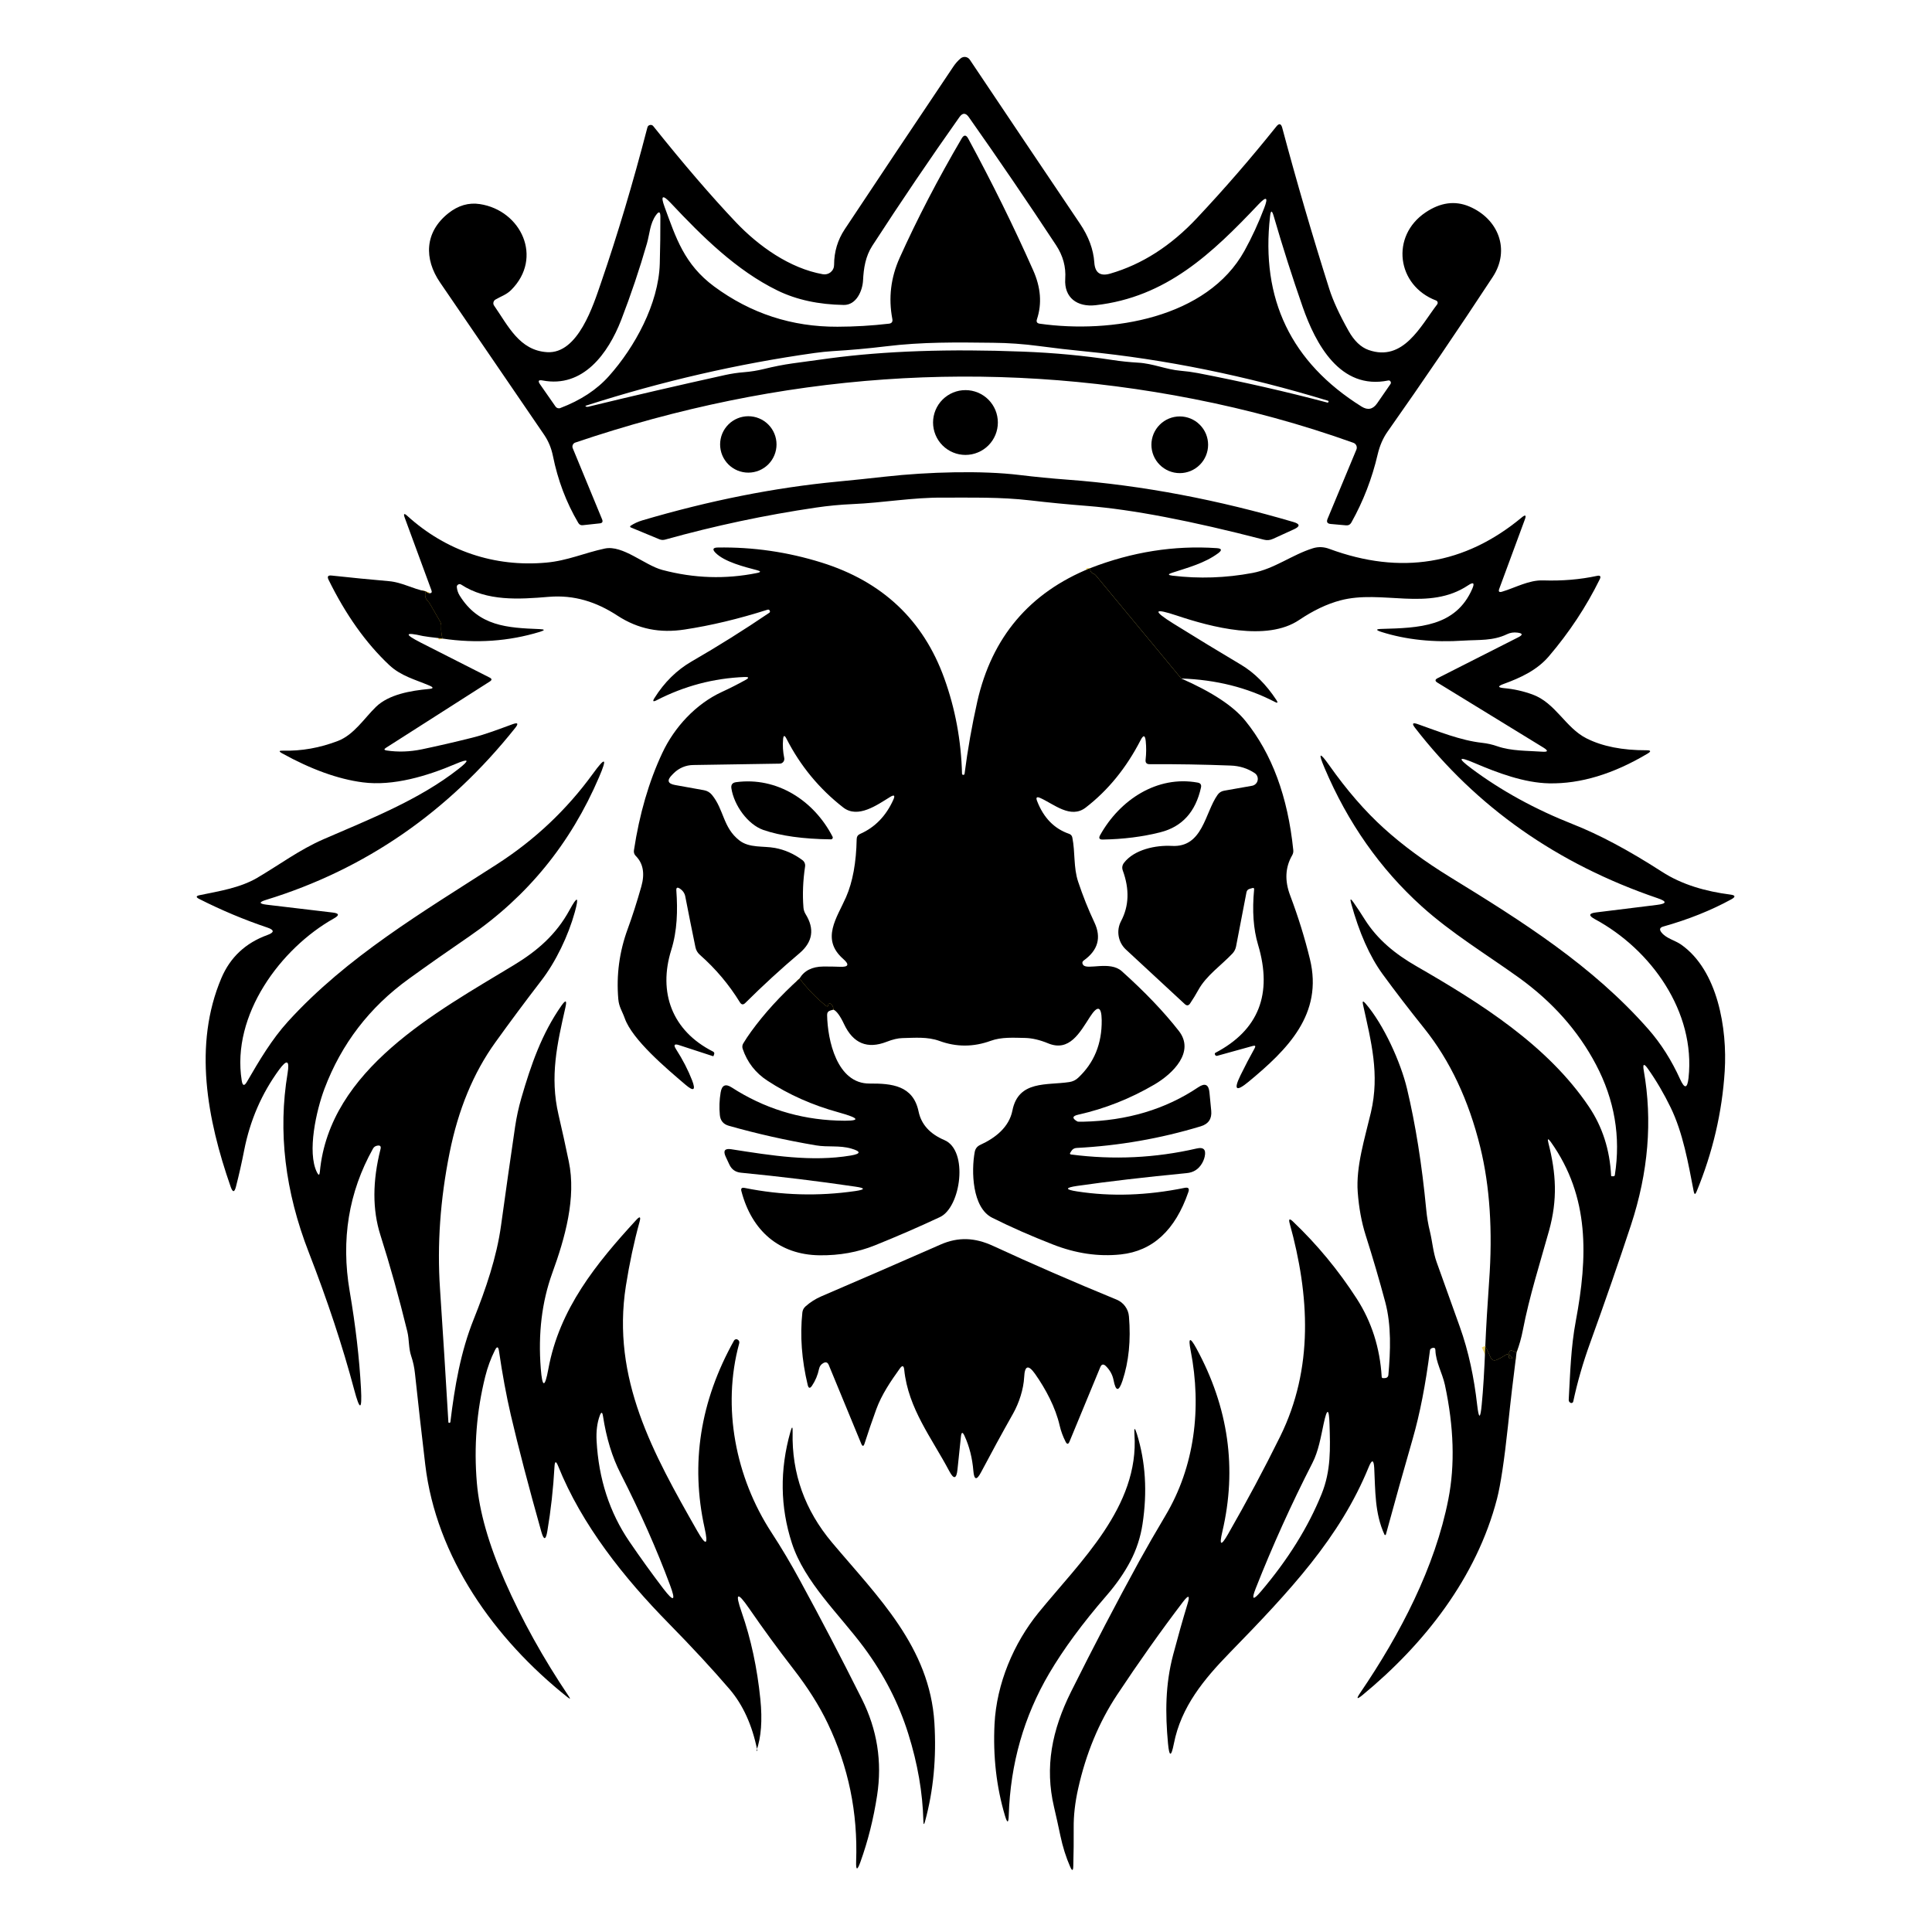 <svg xmlns="http://www.w3.org/2000/svg" xmlns:xlink="http://www.w3.org/1999/xlink" width="500" zoomAndPan="magnify" viewBox="0 0 375 375" height="500" preserveAspectRatio="xMidYMid meet" version="1.0"><defs><clipPath id="af1bbb2451"><path d="M 83 11.031 L 292 11.031 L 292 102 L 83 102 Z M 83 11.031 " clip-rule="nonzero"/></clipPath></defs><path stroke-linecap="butt" transform="matrix(0.75, 0, 0, 0.75, 0.267, -1.707)" fill="none" stroke-linejoin="miter" d="M 281.785 149.312 C 281.754 150.036 281.999 150.5 282.52 150.697 C 282.827 150.802 283.082 150.984 283.29 151.239 L 305.353 177.869 " stroke="#f3dc6e" stroke-width="2" stroke-opacity="1" stroke-miterlimit="4"/><path stroke-linecap="butt" transform="matrix(0.75, 0, 0, 0.75, 0.267, -1.707)" fill="none" stroke-linejoin="miter" d="M 215.348 263.562 C 215.301 262.911 215.098 262.432 214.738 262.125 C 214.561 261.973 214.358 261.953 214.124 262.057 C 214.066 262.078 214.03 262.125 214.02 262.197 C 214.009 262.781 213.775 262.885 213.316 262.51 C 210.879 260.526 208.629 258.192 206.561 255.51 " stroke="#e1bc43" stroke-width="2" stroke-opacity="1" stroke-miterlimit="4"/><path stroke-linecap="butt" transform="matrix(0.75, 0, 0, 0.75, 0.267, -1.707)" fill="none" stroke-linejoin="miter" d="M 114.16 167.536 C 113.879 166.453 113.77 165.447 113.827 164.526 C 113.874 163.968 113.759 163.453 113.478 162.989 L 110.941 158.593 C 110.775 158.302 110.577 158.036 110.342 157.807 C 109.691 157.151 109.514 156.322 109.822 155.317 " stroke="#ddb43b" stroke-width="2" stroke-opacity="1" stroke-miterlimit="4"/><path stroke-linecap="butt" transform="matrix(0.75, 0, 0, 0.75, 0.267, -1.707)" fill="none" stroke-linejoin="miter" d="M 392.129 352.27 L 391.046 351.848 C 390.686 351.708 390.421 351.807 390.259 352.145 C 390.165 352.343 390.165 352.557 390.259 352.776 C 390.363 353.02 390.509 353.218 390.697 353.369 C 391.139 353.744 391.077 353.906 390.504 353.859 C 390.259 353.838 390.139 353.729 390.155 353.531 C 390.186 352.723 389.868 352.546 389.191 353.005 C 388.431 353.505 387.691 353.906 386.967 354.213 C 386.254 354.494 385.743 354.286 385.426 353.598 L 384.04 350.588 " stroke="#eed466" stroke-width="2" stroke-opacity="1" stroke-miterlimit="4"/><g clip-path="url(#af1bbb2451)"><path fill="#000000" d="M 278.738 58.324 C 271.086 55.422 269.863 45.824 276.703 41.227 C 279.586 39.293 282.406 38.91 285.176 40.074 C 290.859 42.477 293.184 48.504 289.742 53.754 C 283.055 63.941 276.25 73.953 269.324 83.781 C 268.441 85.035 267.805 86.5 267.41 88.18 C 266.316 92.871 264.613 97.285 262.301 101.418 C 262.074 101.82 261.734 102.004 261.277 101.969 L 258.285 101.703 C 257.629 101.645 257.426 101.312 257.68 100.707 L 263.273 87.273 C 263.328 87.148 263.352 87.02 263.352 86.883 C 263.352 86.746 263.324 86.613 263.27 86.488 C 263.215 86.363 263.137 86.254 263.039 86.16 C 262.938 86.066 262.824 85.996 262.695 85.949 C 252.691 82.367 242.355 79.531 231.695 77.441 C 191.578 69.57 151.57 72.391 111.676 85.898 C 111.562 85.934 111.465 85.988 111.379 86.066 C 111.293 86.145 111.227 86.238 111.18 86.344 C 111.133 86.449 111.105 86.562 111.105 86.68 C 111.105 86.793 111.129 86.906 111.176 87.012 L 116.875 100.824 C 117.059 101.281 116.906 101.535 116.414 101.586 L 113.117 101.941 C 112.742 101.984 112.453 101.84 112.254 101.508 C 109.914 97.551 108.27 93.207 107.316 88.469 C 107.008 86.965 106.445 85.609 105.621 84.398 C 99.828 75.898 93.094 66.047 85.426 54.844 C 82.277 50.25 82.395 45.074 87.016 41.398 C 88.934 39.875 90.973 39.281 93.137 39.613 C 101.156 40.836 105.488 50.027 99.215 56.289 C 98.281 57.219 97.246 57.508 96.156 58.152 C 95.953 58.277 95.828 58.457 95.777 58.688 C 95.727 58.918 95.77 59.129 95.906 59.32 C 98.648 63.273 100.828 68.027 106.199 68.355 C 112.227 68.723 115.18 59.176 116.676 54.832 C 119.855 45.586 122.848 35.562 125.656 24.75 C 125.723 24.484 125.891 24.32 126.156 24.262 C 126.426 24.207 126.645 24.285 126.812 24.5 C 132.73 31.898 138.078 38.117 142.859 43.16 C 147.242 47.766 153.27 52.086 159.719 53.23 C 159.988 53.277 160.258 53.266 160.523 53.195 C 160.789 53.125 161.027 53.004 161.238 52.828 C 161.449 52.648 161.613 52.438 161.727 52.188 C 161.844 51.938 161.898 51.68 161.898 51.402 C 161.898 48.875 162.59 46.566 163.973 44.484 C 170.176 35.129 177.191 24.617 185.02 12.961 C 185.438 12.328 185.922 11.785 186.461 11.332 C 186.59 11.223 186.738 11.145 186.898 11.098 C 187.062 11.047 187.227 11.035 187.395 11.059 C 187.562 11.082 187.719 11.137 187.863 11.227 C 188.008 11.312 188.125 11.43 188.223 11.566 C 195.32 22.16 202.449 32.77 209.609 43.395 C 211.301 45.898 212.234 48.418 212.406 50.957 C 212.539 52.953 213.566 53.672 215.492 53.109 C 221.656 51.324 227.266 47.73 232.324 42.332 C 237.648 36.668 242.781 30.746 247.727 24.566 C 248.27 23.883 248.656 23.969 248.883 24.816 C 251.691 35.32 254.734 45.734 258.008 56.066 C 258.719 58.316 259.961 61.023 261.738 64.191 C 262.832 66.152 264.137 67.402 265.648 67.934 C 272.398 70.297 275.758 63.246 278.949 59.086 C 278.996 59.023 279.027 58.953 279.043 58.875 C 279.059 58.797 279.055 58.723 279.035 58.645 C 279.016 58.57 278.977 58.504 278.926 58.449 C 278.875 58.391 278.812 58.352 278.738 58.324 Z M 187.934 26.902 C 192.555 35.43 196.754 43.938 200.523 52.43 C 202.023 55.773 202.27 58.949 201.273 61.961 C 201.105 62.461 201.281 62.75 201.797 62.828 C 215.715 64.797 234.309 61.762 241.555 48.672 C 243 46.055 244.277 43.281 245.391 40.348 C 246.188 38.273 245.82 38.043 244.289 39.652 C 235.242 49.211 226.379 57.691 212.645 59.242 C 209.125 59.637 206.512 57.812 206.762 54.098 C 206.918 51.812 206.332 49.652 205.004 47.621 C 199.453 39.191 193.797 30.895 188.039 22.727 C 187.434 21.871 186.832 21.871 186.227 22.727 C 180.547 30.754 174.91 39.078 169.316 47.703 C 167.988 49.762 167.633 52.047 167.516 54.438 C 167.41 56.445 166.215 59.23 163.773 59.191 C 158.883 59.113 154.605 58.184 150.945 56.406 C 142.949 52.508 136.32 45.93 130.188 39.402 C 128.586 37.707 128.188 37.953 128.992 40.152 C 131.199 46.152 132.801 51.301 138.617 55.605 C 145.727 60.848 153.699 63.453 162.539 63.418 C 165.91 63.41 169.242 63.211 172.531 62.828 C 173.082 62.766 173.305 62.465 173.203 61.922 C 172.422 57.844 172.898 53.875 174.633 50.027 C 178.02 42.508 182.027 34.789 186.66 26.879 C 187.098 26.133 187.523 26.141 187.934 26.902 Z M 108.758 79.199 C 112.699 77.703 115.84 75.637 118.188 73.004 C 123.203 67.395 127.824 58.98 128.062 51.195 C 128.148 48.141 128.188 45.086 128.18 42.027 C 128.172 41.059 127.887 40.965 127.324 41.754 C 126.129 43.434 126.117 45.352 125.566 47.27 C 124.129 52.25 122.469 57.191 120.578 62.094 C 118.055 68.59 113.184 75.367 105.293 73.844 C 104.531 73.695 104.371 73.941 104.809 74.578 L 107.828 78.91 C 107.93 79.062 108.07 79.164 108.242 79.219 C 108.418 79.27 108.59 79.266 108.758 79.199 Z M 252.848 59.57 C 250.836 53.801 248.957 47.914 247.215 41.91 C 246.883 40.781 246.652 40.805 246.52 41.977 C 244.68 58.039 250.598 70.352 264.27 78.91 C 265.48 79.672 266.488 79.461 267.305 78.281 L 269.891 74.539 C 270 74.371 270 74.207 269.895 74.039 C 269.785 73.875 269.637 73.812 269.445 73.855 C 260.094 75.762 255.344 66.715 252.848 59.57 Z M 144.445 72.242 C 145.742 72.137 147 71.934 148.215 71.637 C 150.148 71.156 152.02 70.789 153.82 70.535 C 156.113 70.211 158.52 69.883 161.031 69.551 C 171.742 68.121 184.258 67.691 198.57 68.25 C 204.617 68.484 210.41 69.027 215.953 69.879 C 217.555 70.121 219.195 70.293 220.875 70.391 C 223.805 70.547 226.34 71.73 229.16 71.965 C 230.246 72.055 231.352 72.203 232.469 72.41 C 241.293 74.117 249.68 76.027 257.629 78.137 C 257.75 78.164 257.828 78.113 257.863 77.992 C 257.898 77.887 257.863 77.816 257.758 77.781 C 241.863 72.934 226.172 69.742 210.688 68.211 C 207.648 67.914 204.656 67.566 201.707 67.172 C 198.695 66.77 195.691 66.555 192.699 66.531 C 185.703 66.449 179.082 66.348 171.914 67.227 C 168.535 67.637 165.09 67.949 161.582 68.156 C 160.48 68.227 159.328 68.348 158.129 68.512 C 143.246 70.605 128.473 74.004 113.801 78.715 C 113.574 78.785 113.574 78.859 113.801 78.938 C 113.926 78.973 114.047 78.977 114.168 78.949 C 122.723 76.867 131.574 74.816 140.73 72.793 C 141.973 72.52 143.211 72.336 144.445 72.242 Z M 144.445 72.242 " fill-opacity="1" fill-rule="nonzero"/></g><path fill="#000000" d="M 193.684 82.012 C 193.684 82.422 193.645 82.832 193.562 83.238 C 193.484 83.641 193.363 84.035 193.207 84.418 C 193.047 84.797 192.855 85.16 192.625 85.504 C 192.395 85.848 192.133 86.164 191.844 86.457 C 191.551 86.75 191.234 87.012 190.891 87.238 C 190.547 87.469 190.184 87.664 189.801 87.82 C 189.422 87.98 189.027 88.098 188.621 88.18 C 188.219 88.258 187.809 88.301 187.395 88.301 C 186.98 88.301 186.574 88.258 186.168 88.18 C 185.762 88.098 185.371 87.98 184.988 87.82 C 184.605 87.664 184.246 87.469 183.902 87.238 C 183.559 87.012 183.238 86.75 182.949 86.457 C 182.656 86.164 182.395 85.848 182.164 85.504 C 181.938 85.16 181.742 84.797 181.586 84.418 C 181.426 84.035 181.309 83.641 181.227 83.238 C 181.145 82.832 181.105 82.422 181.105 82.012 C 181.105 81.598 181.145 81.188 181.227 80.781 C 181.309 80.379 181.426 79.984 181.586 79.602 C 181.742 79.223 181.938 78.859 182.164 78.516 C 182.395 78.172 182.656 77.855 182.949 77.562 C 183.238 77.27 183.559 77.012 183.902 76.781 C 184.246 76.551 184.605 76.359 184.988 76.199 C 185.371 76.043 185.762 75.922 186.168 75.84 C 186.574 75.762 186.98 75.723 187.395 75.723 C 187.809 75.723 188.219 75.762 188.621 75.84 C 189.027 75.922 189.422 76.043 189.801 76.199 C 190.184 76.359 190.547 76.551 190.891 76.781 C 191.234 77.012 191.551 77.27 191.844 77.562 C 192.133 77.855 192.395 78.172 192.625 78.516 C 192.855 78.859 193.047 79.223 193.207 79.602 C 193.363 79.984 193.484 80.379 193.562 80.781 C 193.645 81.188 193.684 81.598 193.684 82.012 Z M 193.684 82.012 " fill-opacity="1" fill-rule="nonzero"/><path fill="#000000" d="M 150.723 86.266 C 150.723 86.625 150.688 86.98 150.617 87.332 C 150.547 87.684 150.445 88.027 150.305 88.359 C 150.168 88.691 150 89.008 149.801 89.305 C 149.602 89.605 149.375 89.883 149.121 90.137 C 148.863 90.391 148.59 90.617 148.289 90.816 C 147.992 91.016 147.676 91.184 147.344 91.324 C 147.012 91.461 146.668 91.562 146.316 91.633 C 145.965 91.703 145.605 91.738 145.246 91.738 C 144.887 91.738 144.531 91.703 144.18 91.633 C 143.828 91.562 143.484 91.461 143.152 91.324 C 142.82 91.184 142.504 91.016 142.207 90.816 C 141.906 90.617 141.629 90.391 141.375 90.137 C 141.121 89.883 140.895 89.605 140.695 89.305 C 140.496 89.008 140.328 88.691 140.188 88.359 C 140.051 88.027 139.949 87.684 139.879 87.332 C 139.809 86.98 139.773 86.625 139.773 86.266 C 139.773 85.906 139.809 85.547 139.879 85.195 C 139.949 84.844 140.051 84.5 140.188 84.168 C 140.328 83.836 140.496 83.52 140.695 83.223 C 140.895 82.922 141.121 82.648 141.375 82.395 C 141.629 82.137 141.906 81.91 142.207 81.711 C 142.504 81.512 142.82 81.344 143.152 81.207 C 143.484 81.066 143.828 80.965 144.18 80.895 C 144.531 80.824 144.887 80.789 145.246 80.789 C 145.605 80.789 145.965 80.824 146.316 80.895 C 146.668 80.965 147.012 81.066 147.344 81.207 C 147.676 81.344 147.992 81.512 148.289 81.711 C 148.59 81.91 148.863 82.137 149.121 82.395 C 149.375 82.648 149.602 82.922 149.801 83.223 C 150 83.52 150.168 83.836 150.305 84.168 C 150.445 84.5 150.547 84.844 150.617 85.195 C 150.688 85.547 150.723 85.906 150.723 86.266 Z M 150.723 86.266 " fill-opacity="1" fill-rule="nonzero"/><path fill="#000000" d="M 234.492 86.328 C 234.492 86.691 234.457 87.047 234.387 87.402 C 234.316 87.758 234.211 88.102 234.074 88.434 C 233.934 88.77 233.766 89.086 233.566 89.387 C 233.363 89.688 233.137 89.965 232.879 90.219 C 232.625 90.477 232.348 90.703 232.047 90.902 C 231.746 91.105 231.43 91.273 231.098 91.414 C 230.762 91.551 230.418 91.656 230.062 91.727 C 229.711 91.797 229.352 91.832 228.992 91.832 C 228.629 91.832 228.273 91.797 227.918 91.727 C 227.562 91.656 227.219 91.551 226.887 91.414 C 226.551 91.273 226.234 91.105 225.934 90.902 C 225.633 90.703 225.355 90.477 225.102 90.219 C 224.844 89.965 224.617 89.688 224.418 89.387 C 224.215 89.086 224.047 88.77 223.906 88.434 C 223.77 88.102 223.664 87.758 223.594 87.402 C 223.523 87.047 223.488 86.691 223.488 86.328 C 223.488 85.969 223.523 85.609 223.594 85.258 C 223.664 84.902 223.77 84.559 223.906 84.223 C 224.047 83.891 224.215 83.574 224.418 83.273 C 224.617 82.973 224.844 82.695 225.102 82.441 C 225.355 82.184 225.633 81.957 225.934 81.754 C 226.234 81.555 226.551 81.387 226.887 81.246 C 227.219 81.109 227.562 81.004 227.918 80.934 C 228.273 80.863 228.629 80.828 228.992 80.828 C 229.352 80.828 229.711 80.863 230.062 80.934 C 230.418 81.004 230.762 81.109 231.098 81.246 C 231.43 81.387 231.746 81.555 232.047 81.754 C 232.348 81.957 232.625 82.184 232.879 82.441 C 233.137 82.695 233.363 82.973 233.566 83.273 C 233.766 83.574 233.934 83.891 234.074 84.223 C 234.211 84.559 234.316 84.902 234.387 85.258 C 234.457 85.609 234.492 85.969 234.492 86.328 Z M 234.492 86.328 " fill-opacity="1" fill-rule="nonzero"/><path fill="#000000" d="M 122.414 102.363 C 122.352 102.336 122.316 102.289 122.309 102.219 C 122.305 102.148 122.328 102.098 122.387 102.059 C 123.078 101.605 123.836 101.254 124.66 101.008 C 137.711 97.156 150.332 94.648 162.527 93.484 C 165.617 93.188 168.715 92.863 171.824 92.516 C 180.199 91.582 190.652 91.305 197.91 92.199 C 201.027 92.574 204.07 92.871 207.039 93.09 C 221.875 94.18 236.699 97.098 251.062 101.324 C 252.348 101.699 252.383 102.168 251.168 102.73 L 247.082 104.594 C 246.516 104.855 245.926 104.91 245.312 104.75 C 231.176 101.082 219.789 98.902 211.16 98.211 C 207.258 97.906 203.516 97.543 199.934 97.121 C 194.145 96.453 188.773 96.609 183.09 96.586 C 177.035 96.543 171.43 97.594 165.48 97.844 C 163.102 97.949 160.746 98.172 158.418 98.516 C 148.535 99.969 138.762 102.043 129.098 104.738 C 128.711 104.844 128.34 104.82 127.98 104.672 Z M 122.414 102.363 " fill-opacity="1" fill-rule="nonzero"/><path fill="#000000" d="M 211.605 110.277 C 211.582 110.82 211.766 111.168 212.156 111.316 C 212.387 111.395 212.578 111.531 212.734 111.723 L 229.281 131.695 C 235.285 134.336 239.434 137.078 241.727 139.914 C 246.863 146.25 249.965 154.609 251.023 164.992 C 251.066 165.359 250.992 165.703 250.801 166.027 C 249.461 168.348 249.332 170.938 250.418 173.801 C 251.984 177.949 253.262 182.07 254.254 186.156 C 256.867 196.871 249.867 203.738 242.355 209.961 C 239.914 211.977 239.391 211.559 240.781 208.715 C 241.641 206.953 242.555 205.203 243.527 203.461 C 243.762 203.035 243.645 202.883 243.172 203.016 L 236.25 204.934 C 236.148 204.961 236.051 204.941 235.961 204.879 C 235.867 204.809 235.809 204.711 235.793 204.578 C 235.773 204.48 235.809 204.406 235.898 204.355 C 244.293 199.953 247.055 192.953 244.184 183.359 C 243.281 180.34 243.027 176.77 243.422 172.645 C 243.445 172.391 243.336 172.301 243.094 172.371 L 242.582 172.516 C 242.223 172.609 242.008 172.84 241.938 173.199 L 239.914 183.727 C 239.809 184.234 239.582 184.684 239.23 185.066 C 237.051 187.379 234.137 189.348 232.602 192.145 C 232.109 193.035 231.574 193.918 230.988 194.785 C 230.699 195.211 230.359 195.25 229.977 194.902 L 218.539 184.305 C 218.168 183.961 217.863 183.566 217.621 183.121 C 217.379 182.676 217.219 182.203 217.133 181.707 C 217.047 181.207 217.043 180.707 217.121 180.211 C 217.203 179.711 217.359 179.238 217.594 178.793 C 219.145 175.867 219.258 172.594 217.934 168.969 C 217.742 168.438 217.816 167.941 218.16 167.484 C 220.168 164.859 224.395 164.02 227.453 164.191 C 233.48 164.531 233.863 157.742 236.332 154.277 C 236.637 153.84 237.059 153.574 237.59 153.477 L 243.012 152.52 C 243.285 152.473 243.523 152.352 243.723 152.16 C 243.922 151.969 244.051 151.738 244.105 151.469 C 244.164 151.199 244.141 150.934 244.039 150.68 C 243.934 150.422 243.77 150.219 243.539 150.062 C 242.164 149.145 240.602 148.652 238.852 148.594 C 233.645 148.391 228.41 148.305 223.148 148.328 C 222.562 148.34 222.297 148.051 222.359 147.465 C 222.5 146.254 222.508 145.051 222.387 143.852 C 222.266 142.672 221.93 142.609 221.387 143.668 C 218.621 149.043 215.074 153.402 210.738 156.746 C 207.801 159.016 204.555 156.062 201.93 154.895 C 201.23 154.578 201.02 154.777 201.301 155.484 C 202.559 158.734 204.625 160.852 207.496 161.84 C 207.855 161.961 208.07 162.207 208.141 162.574 C 208.719 165.465 208.336 168.367 209.27 171.148 C 210.18 173.879 211.23 176.512 212.422 179.039 C 213.805 181.973 213.129 184.422 210.398 186.395 C 210.039 186.648 209.992 186.949 210.254 187.301 C 211.027 188.336 215.426 186.434 217.738 188.508 C 222.238 192.543 225.93 196.41 228.82 200.113 C 231.973 204.172 227.664 208.398 224.082 210.5 C 219.387 213.25 214.461 215.199 209.297 216.355 C 208.113 216.617 208.047 217.055 209.098 217.668 C 209.176 217.723 209.539 217.738 210.188 217.723 C 218.777 217.539 226.246 215.305 232.602 211.023 C 233.898 210.16 234.613 210.5 234.754 212.051 L 235.098 215.594 C 235.246 217.152 234.57 218.16 233.074 218.613 C 225.238 220.988 217.203 222.387 208.969 222.816 C 208.52 222.84 208.18 223.043 207.945 223.418 L 207.746 223.734 C 207.613 223.938 207.672 224.055 207.918 224.09 C 216.129 225.156 224.246 224.77 232.273 222.922 C 233.605 222.613 234.125 223.133 233.836 224.469 C 233.73 224.953 233.547 225.41 233.285 225.848 C 232.617 226.961 231.645 227.578 230.355 227.699 C 222.137 228.496 215.047 229.324 209.086 230.184 C 206.695 230.531 206.695 230.891 209.086 231.258 C 215.676 232.281 222.629 232.051 229.938 230.562 C 230.664 230.414 230.902 230.684 230.66 231.375 C 228.109 238.789 223.738 242.824 217.543 243.484 C 213.227 243.945 208.832 243.305 204.359 241.551 C 200.113 239.898 196.191 238.168 192.594 236.367 C 188.668 234.422 188.512 227.254 189.195 223.59 C 189.316 222.941 189.68 222.484 190.285 222.211 C 193.16 220.898 195.863 218.812 196.508 215.555 C 197.676 209.633 203.23 210.695 207.551 210.027 C 208.215 209.93 208.793 209.652 209.281 209.188 C 212.371 206.297 213.891 202.578 213.84 198.027 C 213.805 195.297 213.047 195.078 211.566 197.371 C 209.586 200.441 207.562 204.211 203.453 202.516 C 201.824 201.844 200.324 201.492 198.949 201.465 C 196.77 201.426 194.395 201.258 192.305 202.02 C 188.953 203.242 185.633 203.254 182.34 202.043 C 180.016 201.203 177.586 201.441 175.156 201.492 C 174.293 201.512 173.266 201.75 172.086 202.215 C 168.355 203.668 165.609 202.531 163.84 198.801 C 163.086 197.191 162.398 196.246 161.777 195.965 C 161.742 195.477 161.59 195.117 161.32 194.887 C 161.188 194.773 161.035 194.758 160.859 194.836 C 160.816 194.852 160.789 194.887 160.781 194.941 C 160.773 195.379 160.598 195.457 160.254 195.176 C 158.426 193.688 156.738 191.938 155.188 189.926 C 156.098 188.402 157.629 187.629 159.781 187.602 C 160.887 187.594 161.977 187.609 163.051 187.652 C 164.707 187.723 164.91 187.215 163.668 186.129 C 159.258 182.27 162.473 178.121 164.219 174.129 C 165.508 171.18 166.195 167.426 166.281 162.863 C 166.289 162.391 166.508 162.059 166.938 161.867 C 169.816 160.605 171.973 158.391 173.398 155.223 C 173.773 154.383 173.57 154.203 172.781 154.684 C 170.273 156.219 166.52 158.965 163.656 156.719 C 159.016 153.105 155.348 148.656 152.652 143.379 C 152.285 142.652 152.066 142.691 151.996 143.496 C 151.891 144.695 151.965 145.91 152.219 147.133 C 152.246 147.27 152.242 147.402 152.207 147.535 C 152.176 147.664 152.117 147.785 152.031 147.891 C 151.945 147.996 151.844 148.074 151.723 148.137 C 151.602 148.195 151.473 148.223 151.34 148.223 L 134.559 148.488 C 133.848 148.496 133.168 148.637 132.512 148.91 C 131.859 149.188 131.281 149.574 130.777 150.074 L 130.438 150.418 C 129.395 151.469 129.602 152.121 131.055 152.375 L 136.66 153.383 C 137.273 153.5 137.781 153.797 138.184 154.277 C 140.559 157.18 140.297 160.621 143.516 163.129 C 145.457 164.637 148.125 164.164 150.422 164.586 C 152.34 164.941 154.113 165.73 155.75 166.949 C 155.945 167.094 156.09 167.277 156.18 167.496 C 156.273 167.719 156.301 167.945 156.266 168.184 C 155.852 170.949 155.746 173.602 155.949 176.141 C 155.984 176.594 156.121 177.02 156.355 177.414 C 158.148 180.293 157.762 182.828 155.188 185.016 C 151.617 188.035 148.105 191.254 144.656 194.68 C 144.262 195.07 143.918 195.031 143.621 194.559 C 141.512 191.121 138.922 188.047 135.859 185.344 C 135.395 184.941 135.102 184.438 134.98 183.832 C 134.289 180.48 133.633 177.203 133.012 174 C 132.887 173.359 132.527 172.848 131.934 172.461 C 131.453 172.156 131.234 172.289 131.277 172.855 C 131.555 176.715 131.461 180.641 130.293 184.383 C 127.719 192.605 130.41 200.062 138.395 204.105 C 138.629 204.227 138.699 204.41 138.605 204.656 L 138.473 205 C 138.465 205.016 138.434 205.016 138.379 205 L 131.816 202.859 C 130.887 202.551 130.688 202.809 131.211 203.633 C 132.516 205.672 133.555 207.68 134.324 209.66 C 135.086 211.621 134.664 211.918 133.062 210.551 C 129.32 207.363 122.73 201.82 121.258 197.633 C 120.773 196.254 120.145 195.465 120.012 193.93 C 119.609 189.254 120.219 184.719 121.836 180.312 C 122.738 177.855 123.621 175.098 124.488 172.043 C 125.191 169.539 124.832 167.574 123.414 166.148 C 123.105 165.84 122.984 165.473 123.047 165.043 C 124.113 158.008 125.945 151.711 128.547 146.164 C 130.883 141.16 135.059 136.629 140.141 134.293 C 141.664 133.594 143.172 132.828 144.672 131.996 C 145.449 131.574 145.398 131.379 144.512 131.406 C 138.508 131.641 132.809 133.152 127.418 135.934 C 126.762 136.266 126.629 136.121 127.023 135.5 C 128.949 132.43 131.355 130.059 134.246 128.387 C 139.402 125.41 144.418 122.266 149.293 118.957 C 149.457 118.852 149.496 118.707 149.41 118.531 C 149.324 118.352 149.184 118.289 148.988 118.34 C 143.344 120.137 137.977 121.418 132.891 122.188 C 128.141 122.922 123.898 122.137 119.828 119.484 C 115.785 116.844 111.477 115.426 106.488 115.848 C 100.711 116.332 94.5 116.738 89.512 113.469 C 89.316 113.348 89.117 113.344 88.922 113.465 C 88.727 113.582 88.645 113.754 88.672 113.98 C 88.73 114.559 88.91 115.094 89.211 115.582 C 92.926 121.57 98.453 121.859 104.742 122.109 C 105.793 122.152 105.812 122.328 104.809 122.633 C 98.734 124.488 92.426 124.926 85.887 123.945 C 85.676 123.133 85.594 122.379 85.637 121.688 C 85.672 121.27 85.586 120.883 85.375 120.535 L 83.473 117.238 C 83.348 117.02 83.199 116.82 83.023 116.648 C 82.535 116.156 82.402 115.535 82.633 114.781 C 82.91 115.027 83.152 115.148 83.352 115.148 C 83.754 115.16 83.887 114.969 83.746 114.586 L 78.562 100.496 C 78.262 99.676 78.438 99.559 79.086 100.156 C 86.531 106.906 95.957 110.121 106.027 109.203 C 110.152 108.836 113.488 107.297 117.387 106.473 C 120.879 105.734 125.133 109.715 128.547 110.621 C 134.691 112.258 140.812 112.457 146.914 111.223 C 147.719 111.059 147.727 110.875 146.93 110.672 C 144.5 110.031 140.625 109.07 138.879 107.297 C 138.23 106.633 138.371 106.293 139.301 106.273 C 146.152 106.16 152.871 107.133 159.453 109.188 C 171.27 112.875 179.215 120.363 183.285 131.656 C 185.414 137.555 186.559 143.727 186.727 150.168 C 186.734 150.316 186.809 150.391 186.949 150.391 L 186.961 150.402 C 187.121 150.402 187.207 150.328 187.223 150.18 C 187.828 145.473 188.652 140.801 189.691 136.172 C 192.52 123.68 199.824 115.051 211.605 110.277 Z M 211.605 110.277 " fill-opacity="1" fill-rule="nonzero"/><path fill="#000000" d="M 294.363 262.496 L 293.551 262.18 C 293.281 262.074 293.082 262.148 292.961 262.402 C 292.891 262.551 292.891 262.711 292.961 262.875 C 293.039 263.059 293.148 263.207 293.289 263.32 C 293.621 263.602 293.574 263.723 293.145 263.688 C 292.961 263.672 292.871 263.59 292.883 263.441 C 292.906 262.836 292.668 262.703 292.16 263.047 C 291.59 263.422 291.035 263.723 290.492 263.953 C 289.957 264.164 289.574 264.008 289.336 263.492 L 288.297 261.234 C 288.457 257.566 288.703 253.398 289.035 248.734 C 289.75 238.938 289.18 230.242 287.312 222.645 C 285.074 213.543 281.449 205.859 276.441 199.602 C 273.5 195.934 270.801 192.414 268.34 189.047 C 265.848 185.613 263.816 181.035 262.25 175.312 C 262.004 174.418 262.148 174.352 262.684 175.113 C 263.469 176.234 264.215 177.359 264.914 178.488 C 267.395 182.402 270.824 185.184 274.934 187.547 C 287.473 194.77 300.363 202.883 308.387 214.781 C 311.023 218.684 312.465 223.16 312.719 228.211 C 312.73 228.273 312.762 228.305 312.812 228.305 L 313.152 228.316 C 313.32 228.316 313.418 228.234 313.441 228.066 C 314.605 220.637 313.387 213.492 309.781 206.641 C 306.32 200.066 301.305 194.422 294.734 189.703 C 288.469 185.211 281.719 181.129 275.93 175.902 C 267.887 168.637 261.609 159.695 257.102 149.078 C 255.805 146.039 256.113 145.871 258.02 148.566 C 261.434 153.398 264.961 157.465 268.605 160.762 C 272.227 164.047 276.52 167.211 281.484 170.258 C 295.492 178.855 309.121 187.445 319.957 199.785 C 322.387 202.551 324.445 205.789 326.125 209.504 C 326.977 211.375 327.512 211.289 327.742 209.238 C 329.145 196.41 320.492 184.305 309.57 178.41 C 308.281 177.711 308.367 177.273 309.82 177.098 L 321.598 175.641 C 323.547 175.402 323.598 174.969 321.742 174.34 C 302.273 167.703 286.574 156.676 274.645 141.254 C 274.012 140.438 274.184 140.203 275.156 140.543 C 279.109 141.934 283.531 143.734 287.668 144.18 C 288.691 144.293 289.684 144.516 290.637 144.852 C 293.355 145.797 296.52 145.703 299.301 145.902 C 300.484 145.988 300.57 145.723 299.562 145.098 L 279.004 132.496 C 278.504 132.188 278.512 131.902 279.027 131.641 L 294.691 123.699 C 295.629 123.227 295.578 122.922 294.535 122.793 C 293.809 122.695 293.129 122.801 292.5 123.105 C 289.758 124.418 287.066 124.156 284.137 124.34 C 278.246 124.734 272.91 124.176 268.133 122.66 C 266.992 122.293 267.02 122.098 268.211 122.07 C 275.285 121.871 282.574 121.703 285.777 114.258 C 286.258 113.145 285.992 112.926 284.977 113.602 C 277.281 118.746 268.223 114.375 260.137 116.543 C 257.57 117.223 254.914 118.488 252.164 120.336 C 245.863 124.59 235.07 121.703 228.465 119.496 C 223.906 117.973 223.664 118.484 227.742 121.031 C 232.277 123.852 236.637 126.504 240.82 128.988 C 243.457 130.555 245.766 132.855 247.754 135.883 C 248.094 136.406 247.988 136.527 247.438 136.238 C 242.082 133.445 236.027 131.93 229.281 131.695 L 212.734 111.723 C 212.578 111.531 212.387 111.395 212.156 111.316 C 211.766 111.168 211.582 110.82 211.605 110.277 C 219.711 107.129 227.891 105.832 236.148 106.391 C 237.145 106.453 237.246 106.781 236.449 107.379 C 233.781 109.348 230.555 110.172 227.48 111.184 C 226.668 111.449 226.688 111.633 227.547 111.734 C 232.738 112.359 237.922 112.184 243.105 111.211 C 247.371 110.41 250.773 107.68 254.832 106.418 C 255.883 106.094 256.945 106.133 258.02 106.535 C 271.867 111.648 284.32 109.613 295.375 100.43 C 296.094 99.836 296.289 99.977 295.965 100.852 L 291.004 114.285 C 290.801 114.828 290.98 115.016 291.543 114.848 C 294.18 114.059 296.754 112.562 299.523 112.656 C 303.219 112.777 306.703 112.484 309.977 111.777 C 310.617 111.645 310.789 111.871 310.5 112.457 C 307.883 117.773 304.586 122.762 300.602 127.426 C 298.316 130.094 295.074 131.59 291.844 132.758 C 290.664 133.188 290.695 133.457 291.949 133.57 C 293.82 133.738 295.652 134.145 297.438 134.793 C 301.926 136.406 303.859 141.266 307.93 143.312 C 311.008 144.871 314.898 145.641 319.602 145.625 C 320.457 145.625 320.52 145.844 319.785 146.281 C 313.141 150.238 306.777 152.16 300.695 152.047 C 295.863 151.953 290.727 150.035 286.211 148.105 C 283.059 146.758 282.855 147.109 285.594 149.156 C 291.363 153.465 297.938 157.074 305.316 159.988 C 310.391 161.984 316.133 165.047 322.543 169.18 C 326.508 171.754 331.141 173.027 335.828 173.633 C 336.871 173.762 336.934 174.078 336.012 174.578 C 332.082 176.723 327.691 178.477 322.844 179.84 C 322.152 180.035 322.035 180.414 322.488 180.984 C 323.434 182.18 325.051 182.469 326.324 183.359 C 333.441 188.363 335.277 199.707 334.766 207.887 C 334.266 215.887 332.441 223.699 329.289 231.324 C 329.055 231.895 328.875 231.875 328.754 231.273 C 327.688 225.758 326.664 219.887 324.273 214.965 C 322.969 212.277 321.5 209.773 319.863 207.453 C 319.094 206.359 318.82 206.469 319.051 207.781 C 320.773 217.523 319.945 227.531 316.566 237.797 C 314.238 244.859 311.605 252.465 308.664 260.605 C 307.262 264.473 306.164 268.281 305.367 272.027 C 305.344 272.148 305.281 272.234 305.172 272.289 C 305.062 272.344 304.953 272.344 304.844 272.289 C 304.598 272.168 304.48 271.965 304.488 271.688 C 304.777 266.539 304.895 261.551 305.867 256.375 C 308.176 244.047 308.598 232.32 301.023 221.672 C 300.469 220.902 300.312 220.973 300.551 221.883 C 302.047 227.777 302.348 232.809 300.668 238.875 C 298.945 245.059 296.848 251.621 295.586 258.176 C 295.297 259.68 294.891 261.121 294.363 262.496 Z M 294.363 262.496 " fill-opacity="1" fill-rule="nonzero"/><path fill="#000000" d="M 82.633 114.781 C 82.402 115.535 82.535 116.156 83.023 116.648 C 83.199 116.82 83.348 117.02 83.473 117.238 L 85.375 120.535 C 85.586 120.883 85.672 121.27 85.637 121.688 C 85.594 122.379 85.676 123.133 85.887 123.945 C 83.742 123.703 82.473 123.535 82.078 123.449 C 78.562 122.645 78.406 123.062 81.621 124.707 C 85.727 126.801 90.203 129.07 95.051 131.523 C 95.5 131.75 95.508 132 95.078 132.273 L 74.91 145.152 C 74.5 145.414 74.535 145.586 75.016 145.664 C 77.238 146.004 79.531 145.93 81.895 145.441 C 85.055 144.777 88.297 144.027 91.625 143.195 C 94.316 142.527 96.879 141.516 99.488 140.57 C 100.516 140.191 100.684 140.434 100 141.293 C 86.996 157.625 70.883 168.746 51.672 174.656 C 50.207 175.102 50.238 175.418 51.762 175.602 L 64.59 177.125 C 65.844 177.273 65.918 177.652 64.812 178.266 C 54.48 184.07 44.883 196.988 46.918 209.738 C 47.082 210.789 47.43 210.855 47.953 209.934 C 50.316 205.863 52.734 201.754 55.91 198.262 C 67.375 185.672 82.055 177.02 96.457 167.75 C 103.801 163.023 110.012 157.16 115.09 150.168 C 117.512 146.824 117.91 147.047 116.281 150.836 C 110.777 163.703 102.371 174.016 91.059 181.773 C 86.902 184.617 82.988 187.363 79.32 190.016 C 71.723 195.504 66.273 202.609 62.977 211.328 C 61.426 215.449 59.547 223.629 61.531 227.57 C 61.836 228.18 62.02 228.148 62.082 227.465 C 63.934 207.547 84.707 196.438 99.738 187.324 C 104.309 184.555 107.957 181.391 110.547 176.637 C 112.078 173.828 112.418 173.965 111.57 177.043 C 110.309 181.602 107.895 186.684 105.016 190.398 C 101.961 194.371 99.008 198.34 96.156 202.309 C 91.902 208.207 88.934 215.375 87.254 223.812 C 85.449 232.82 84.832 241.586 85.402 250.113 C 85.988 258.895 86.531 267.531 87.031 276.031 C 87.039 276.129 87.09 276.176 87.188 276.176 C 87.328 276.184 87.406 276.117 87.422 275.98 C 88.25 269.164 89.395 262.414 91.953 256.047 C 94.305 250.164 96.402 244.02 97.246 237.902 C 98.145 231.371 99.062 224.957 99.988 218.652 C 100.262 216.816 100.66 214.984 101.184 213.164 C 103.062 206.68 105.16 200.641 108.969 195.203 C 109.809 194.012 110.066 194.125 109.746 195.543 C 108.141 202.637 106.684 208.949 108.406 216.367 C 109.113 219.406 109.781 222.43 110.402 225.441 C 111.883 232.504 109.664 240.316 107.195 247.105 C 105.176 252.691 104.43 258.867 104.965 265.633 C 105.262 269.406 105.754 269.43 106.438 265.711 C 108.574 254.051 115.719 245.254 123.477 236.812 C 124.203 236.016 124.422 236.133 124.133 237.168 C 123.059 241.07 122.176 245.211 121.484 249.586 C 118.66 267.629 126.801 282.164 135.336 297.156 C 137.031 300.133 137.512 299.949 136.766 296.605 C 134 284.098 135.902 271.961 142.477 260.195 C 142.551 260.066 142.66 259.988 142.805 259.953 C 142.953 259.922 143.09 259.953 143.211 260.039 C 143.465 260.215 143.555 260.449 143.477 260.75 C 140.086 273.168 142.793 286.785 149.727 297.434 C 151.688 300.445 153.539 303.555 155.277 306.77 C 159.227 314 163.227 321.664 167.281 329.758 C 170.266 335.711 171.254 341.957 170.246 348.496 C 169.547 353.047 168.465 357.355 167.004 361.414 C 166.391 363.121 166.117 363.07 166.176 361.258 C 166.52 351.84 164.684 342.934 160.676 334.539 C 159.031 331.09 156.785 327.535 153.941 323.879 C 151.043 320.141 148.191 316.238 145.391 312.18 C 143.109 308.871 142.625 309.113 143.949 312.914 C 145.762 318.113 146.973 323.75 147.586 329.824 C 147.996 333.902 147.746 337.223 146.836 339.777 C 146.809 339.84 146.828 339.859 146.891 339.844 C 146.914 339.836 146.941 339.816 146.969 339.789 C 146.984 339.766 146.988 339.734 146.98 339.699 C 146.008 334.867 144.219 330.922 141.609 327.867 C 138.293 324 134.328 319.715 129.715 315.016 C 121.219 306.363 112.91 296.004 108.328 284.539 C 107.922 283.543 107.691 283.578 107.629 284.645 C 107.387 288.977 106.922 293.16 106.238 297.195 C 105.941 298.973 105.547 298.996 105.059 297.262 C 102.578 288.438 100.609 280.902 99.148 274.652 C 98.273 270.871 97.508 266.73 96.852 262.23 C 96.719 261.332 96.453 261.285 96.051 262.102 C 95.254 263.695 94.633 265.387 94.184 267.184 C 92.504 273.922 91.961 280.801 92.559 287.824 C 93.031 293.371 94.844 299.73 97.992 306.898 C 101.301 314.43 105.434 321.871 110.387 329.234 C 110.766 329.777 110.691 329.844 110.164 329.43 C 95.891 318.086 84.652 302.172 82.539 284.266 C 81.848 278.441 81.184 272.547 80.543 266.578 C 80.422 265.414 80.18 264.297 79.82 263.23 C 79.281 261.652 79.453 260.066 79.059 258.438 C 77.449 251.848 75.707 245.605 73.832 239.715 C 72.277 234.82 72.285 229.262 73.859 223.039 C 74 222.488 73.789 222.266 73.23 222.371 C 72.844 222.438 72.566 222.637 72.391 222.961 C 67.672 231.406 66.164 240.625 67.871 250.613 C 69.02 257.336 69.75 263.629 70.066 269.492 C 70.293 273.816 69.852 273.887 68.738 269.703 C 66.5 261.293 63.566 252.426 59.941 243.102 C 55.312 231.223 53.938 219.629 55.82 208.32 C 56.238 205.789 55.691 205.559 54.18 207.625 C 50.801 212.238 48.535 217.453 47.391 223.277 C 46.934 225.621 46.406 227.973 45.801 230.328 C 45.512 231.473 45.172 231.484 44.777 230.367 C 40.195 217.25 37.488 202.781 42.965 189.859 C 44.68 185.816 47.66 183.023 51.906 181.484 C 53.281 180.984 53.277 180.504 51.895 180.039 C 47.41 178.531 43 176.68 38.66 174.484 C 37.992 174.145 38.027 173.898 38.766 173.75 C 42.52 172.973 46.574 172.344 49.898 170.402 C 54.219 167.867 58.145 164.914 62.832 162.879 C 71.758 159.004 81.316 155.273 88.984 149.262 C 91.254 147.484 91.059 147.16 88.406 148.289 C 82.973 150.602 76.328 152.637 70.379 151.848 C 65.629 151.227 60.414 149.348 54.742 146.215 C 54.086 145.848 54.133 145.676 54.887 145.703 C 58.512 145.801 62.09 145.164 65.629 143.801 C 68.715 142.59 70.668 139.453 72.953 137.223 C 75.449 134.781 79.715 134.059 83.246 133.73 C 84.16 133.648 84.195 133.43 83.352 133.074 C 80.555 131.879 77.812 131.223 75.527 129.066 C 71.027 124.832 67.109 119.32 63.777 112.539 C 63.469 111.914 63.656 111.641 64.34 111.711 C 68.199 112.129 71.906 112.492 75.461 112.801 C 78.047 113.023 80.043 114.285 82.633 114.781 Z M 115.797 279.641 C 116.191 287.039 118.312 293.566 122.164 299.219 C 124.309 302.363 126.512 305.418 128.77 308.383 C 130.793 311.02 131.219 310.781 130.055 307.676 C 127.5 300.785 124.297 293.559 120.445 285.996 C 118.824 282.828 117.691 279.121 117.043 274.875 C 116.914 274.027 116.699 274.004 116.402 274.809 C 115.902 276.195 115.699 277.805 115.797 279.641 Z M 115.797 279.641 " fill-opacity="1" fill-rule="nonzero"/><path fill="#000000" d="M 148.164 161.094 C 145.129 160.027 142.477 156.312 141.965 153.031 C 141.852 152.32 142.152 151.918 142.871 151.82 C 150.801 150.746 157.984 155.379 161.594 162.391 C 161.66 162.512 161.66 162.633 161.586 162.75 C 161.512 162.867 161.406 162.926 161.266 162.918 C 155.883 162.855 151.516 162.246 148.164 161.094 Z M 148.164 161.094 " fill-opacity="1" fill-rule="nonzero"/><path fill="#000000" d="M 225.234 161.539 C 221.797 162.414 218.066 162.887 214.047 162.957 C 213.383 162.973 213.211 162.688 213.535 162.102 C 217.359 155.234 224.605 150.469 232.469 151.902 C 233.012 151.996 233.227 152.312 233.113 152.848 C 232.07 157.582 229.445 160.48 225.234 161.539 Z M 225.234 161.539 " fill-opacity="1" fill-rule="nonzero"/><path fill="#000000" d="M 155.188 189.926 C 156.738 191.938 158.426 193.688 160.254 195.176 C 160.598 195.457 160.773 195.379 160.781 194.941 C 160.789 194.887 160.816 194.852 160.859 194.836 C 161.035 194.758 161.188 194.773 161.32 194.887 C 161.59 195.117 161.742 195.477 161.777 195.965 L 161.176 196.137 C 160.746 196.266 160.535 196.555 160.543 197.004 C 160.621 201.859 162.434 210.383 168.805 210.316 C 173.082 210.289 177.246 210.672 178.297 215.75 C 178.82 218.246 180.492 220.094 183.312 221.293 C 188.012 223.289 186.527 234.316 182.445 236.234 C 178.367 238.145 174.156 239.973 169.812 241.723 C 166.504 243.055 162.934 243.695 159.102 243.652 C 151.184 243.562 145.902 238.836 143.91 231.219 C 143.758 230.676 143.965 230.461 144.527 230.574 C 151.695 232.02 158.863 232.223 166.031 231.18 C 167.977 230.891 167.977 230.605 166.031 230.328 C 158.855 229.266 151.453 228.367 143.828 227.621 C 142.762 227.523 142.004 226.992 141.559 226.02 L 140.848 224.496 C 140.324 223.352 140.684 222.871 141.926 223.066 C 149.727 224.285 157.562 225.559 165.141 224.285 C 167.125 223.945 167.152 223.496 165.219 222.934 C 162.895 222.266 160.727 222.711 158.391 222.316 C 152.551 221.328 146.906 220.059 141.453 218.508 C 140.402 218.211 139.824 217.516 139.719 216.422 C 139.578 214.941 139.633 213.48 139.879 212.035 C 140.113 210.617 140.832 210.297 142.031 211.078 C 148.246 215.086 155.059 217.227 162.473 217.5 C 167.133 217.672 167.215 217.141 162.723 215.895 C 157.664 214.504 153.078 212.461 148.965 209.766 C 146.645 208.258 145.043 206.199 144.156 203.582 C 144.035 203.211 144.07 202.863 144.262 202.531 C 144.734 201.75 145.246 200.98 145.801 200.219 C 148.355 196.699 151.484 193.27 155.188 189.926 Z M 155.188 189.926 " fill-opacity="1" fill-rule="nonzero"/><path fill="#000000" d="M 288.297 261.234 L 289.336 263.492 C 289.574 264.008 289.957 264.164 290.492 263.953 C 291.035 263.723 291.59 263.422 292.16 263.047 C 292.668 262.703 292.906 262.836 292.883 263.441 C 292.871 263.59 292.961 263.672 293.145 263.688 C 293.574 263.723 293.621 263.602 293.289 263.32 C 293.148 263.207 293.039 263.059 292.961 262.875 C 292.891 262.711 292.891 262.551 292.961 262.402 C 293.082 262.148 293.281 262.074 293.551 262.18 L 294.363 262.496 C 293.754 267.23 293.195 271.98 292.699 276.742 C 291.98 283.465 291.27 288.188 290.57 290.906 C 286.605 306.219 276.441 319.137 264.48 328.996 C 263.359 329.918 263.207 329.777 264.02 328.578 C 271.82 317.117 278.555 304.156 281.129 290.973 C 282.426 284.355 282.203 276.973 280.461 268.824 C 279.949 266.473 278.676 264.387 278.609 262.047 C 278.602 261.688 278.422 261.551 278.07 261.629 C 277.938 261.652 277.82 261.711 277.715 261.797 C 277.629 261.867 277.574 261.961 277.559 262.074 C 276.719 268.684 275.602 274.406 274.211 279.25 C 272.434 285.41 270.695 291.613 268.996 297.855 C 268.977 297.914 268.938 297.945 268.875 297.953 C 268.812 297.957 268.766 297.934 268.734 297.879 C 266.816 293.742 266.961 289.293 266.738 284.945 C 266.645 283.293 266.285 283.23 265.664 284.762 C 260.082 298.418 250.473 308.711 238.641 320.844 C 233.691 325.938 229.254 331.27 227.848 338.438 C 227.332 341.062 226.953 341.047 226.707 338.387 C 226.168 332.57 226.168 326.977 227.719 321.145 C 228.637 317.672 229.551 314.438 230.461 311.441 C 231.031 309.605 230.734 309.453 229.57 310.984 C 225.289 316.613 221.035 322.617 216.805 328.996 C 213.297 334.312 210.785 340.367 209.27 347.168 C 208.664 349.867 208.375 352.41 208.402 354.797 C 208.422 357.188 208.395 359.66 208.324 362.215 C 208.297 363.16 208.098 363.203 207.719 362.336 C 206.914 360.504 206.281 358.492 205.816 356.297 C 205.422 354.422 205.012 352.566 204.582 350.727 C 202.77 342.996 204.148 335.879 207.902 328.34 C 212.246 319.633 216.652 311.188 221.125 303.016 C 222.598 300.344 224.301 297.387 226.234 294.137 C 231.84 284.711 233.297 273.391 231.105 262.129 C 230.605 259.578 230.977 259.445 232.219 261.719 C 238.461 273.188 240.137 285.051 237.25 297.316 C 236.621 300.012 236.992 300.16 238.367 297.762 C 242.031 291.371 245.402 285.062 248.477 278.828 C 255 265.605 254.188 251.426 250.328 237.469 C 250.082 236.586 250.293 236.457 250.957 237.09 C 255.676 241.586 259.801 246.582 263.34 252.07 C 266.227 256.551 267.844 261.602 268.184 267.223 C 268.191 267.406 268.289 267.496 268.473 267.496 L 268.84 267.484 C 269.008 267.48 269.156 267.422 269.277 267.309 C 269.402 267.199 269.469 267.059 269.484 266.895 C 269.891 262.219 270.086 257.297 268.879 252.738 C 267.723 248.422 266.453 244.09 265.07 239.742 C 264.273 237.227 263.762 234.445 263.535 231.391 C 263.168 226.426 264.902 220.977 266.098 215.895 C 267.828 208.453 266.137 202.188 264.559 194.992 C 264.402 194.293 264.559 194.215 265.031 194.758 C 268.59 198.867 271.887 206.234 273.094 211.289 C 274.75 218.219 275.992 226.027 276.824 234.711 C 276.965 236.227 277.207 237.684 277.559 239.082 C 278.031 241.055 278.164 243.035 278.832 244.926 C 280.336 249.156 281.836 253.336 283.324 257.465 C 285.082 262.352 286.121 267.473 286.711 272.645 C 287.035 275.488 287.332 275.484 287.602 272.633 C 287.883 269.812 288.113 266.012 288.297 261.234 Z M 258.059 276.453 C 257.965 273.281 257.582 273.254 256.918 276.359 C 256.379 278.879 255.922 281.664 254.738 283.961 C 250.633 291.988 246.965 300.102 243.734 308.305 C 242.867 310.512 243.203 310.711 244.734 308.91 C 249.984 302.738 253.914 296.43 256.523 289.988 C 258.363 285.445 258.203 281.113 258.059 276.453 Z M 258.059 276.453 " fill-opacity="1" fill-rule="nonzero"/><path fill="#000000" d="M 186.516 278.84 L 185.844 285.25 C 185.652 287.086 185.125 287.188 184.258 285.551 C 180.871 279.145 176.285 273.406 175.512 265.883 C 175.426 265.031 175.137 264.953 174.645 265.645 C 172.875 268.113 171.125 270.688 170.078 273.562 C 169.262 275.805 168.508 278.004 167.816 280.168 C 167.625 280.781 167.406 280.793 167.16 280.207 L 160.859 264.938 C 160.641 264.422 160.289 264.297 159.809 264.57 C 159.363 264.812 159.086 265.188 158.98 265.684 C 158.727 266.895 158.27 267.992 157.602 268.98 C 157.219 269.543 156.941 269.488 156.777 268.824 C 155.602 263.93 155.258 259.238 155.738 254.746 C 155.793 254.285 155.992 253.895 156.344 253.578 C 157.254 252.766 158.277 252.113 159.414 251.621 C 167.023 248.359 174.738 245.004 182.562 241.566 C 186.004 240.055 189.219 240.199 192.754 241.828 C 200.289 245.312 208.281 248.785 216.727 252.254 C 217.402 252.531 217.957 252.965 218.391 253.555 C 218.824 254.148 219.07 254.805 219.129 255.535 C 219.516 260.148 219.098 264.293 217.883 267.969 C 217.156 270.168 216.574 270.133 216.137 267.863 C 215.934 266.84 215.438 265.934 214.641 265.148 C 214.176 264.699 213.816 264.773 213.562 265.371 L 207.59 279.812 C 207.359 280.363 207.113 280.379 206.84 279.852 C 206.316 278.828 205.93 277.781 205.684 276.715 C 204.871 273.156 202.953 269.586 200.906 266.672 C 199.602 264.832 198.898 265.039 198.793 267.285 C 198.672 269.652 197.793 272.316 196.652 274.352 C 194.453 278.254 192.371 282.07 190.402 285.801 C 189.57 287.375 189.078 287.273 188.93 285.5 C 188.723 283.004 188.152 280.746 187.223 278.723 C 186.848 277.891 186.613 277.93 186.516 278.84 Z M 186.516 278.84 " fill-opacity="1" fill-rule="nonzero"/><path fill="#000000" d="M 176.312 336.574 C 174.465 330.641 171.59 325.035 167.688 319.766 C 162.934 313.359 156.172 307.125 153.703 299.52 C 151.426 292.5 151.332 285.305 153.414 277.934 C 153.73 276.789 153.875 276.812 153.848 278 C 153.664 285.992 156.219 293.137 161.516 299.43 C 170.379 309.961 180.461 319.688 181.367 334.406 C 181.781 341.207 181.176 347.574 179.555 353.5 C 179.355 354.242 179.246 354.227 179.227 353.445 C 179.09 347.957 178.117 342.332 176.312 336.574 Z M 176.312 336.574 " fill-opacity="1" fill-rule="nonzero"/><path fill="#000000" d="M 220.195 278.406 C 220.098 277.043 220.254 277.012 220.668 278.316 C 222.355 283.727 222.719 289.574 221.758 295.859 C 221.371 298.371 220.602 300.738 219.445 302.961 C 218.246 305.254 216.68 307.512 214.746 309.734 C 210.141 315.051 206.445 320.066 203.664 324.781 C 198.734 333.16 196.113 342.355 195.797 352.371 C 195.754 353.891 195.512 353.922 195.074 352.461 C 193.402 346.852 192.727 340.902 193.039 334.617 C 193.434 326.805 196.742 318.965 201.574 313.02 C 209.691 303.055 221.152 292.43 220.195 278.406 Z M 220.195 278.406 " fill-opacity="1" fill-rule="nonzero"/></svg>